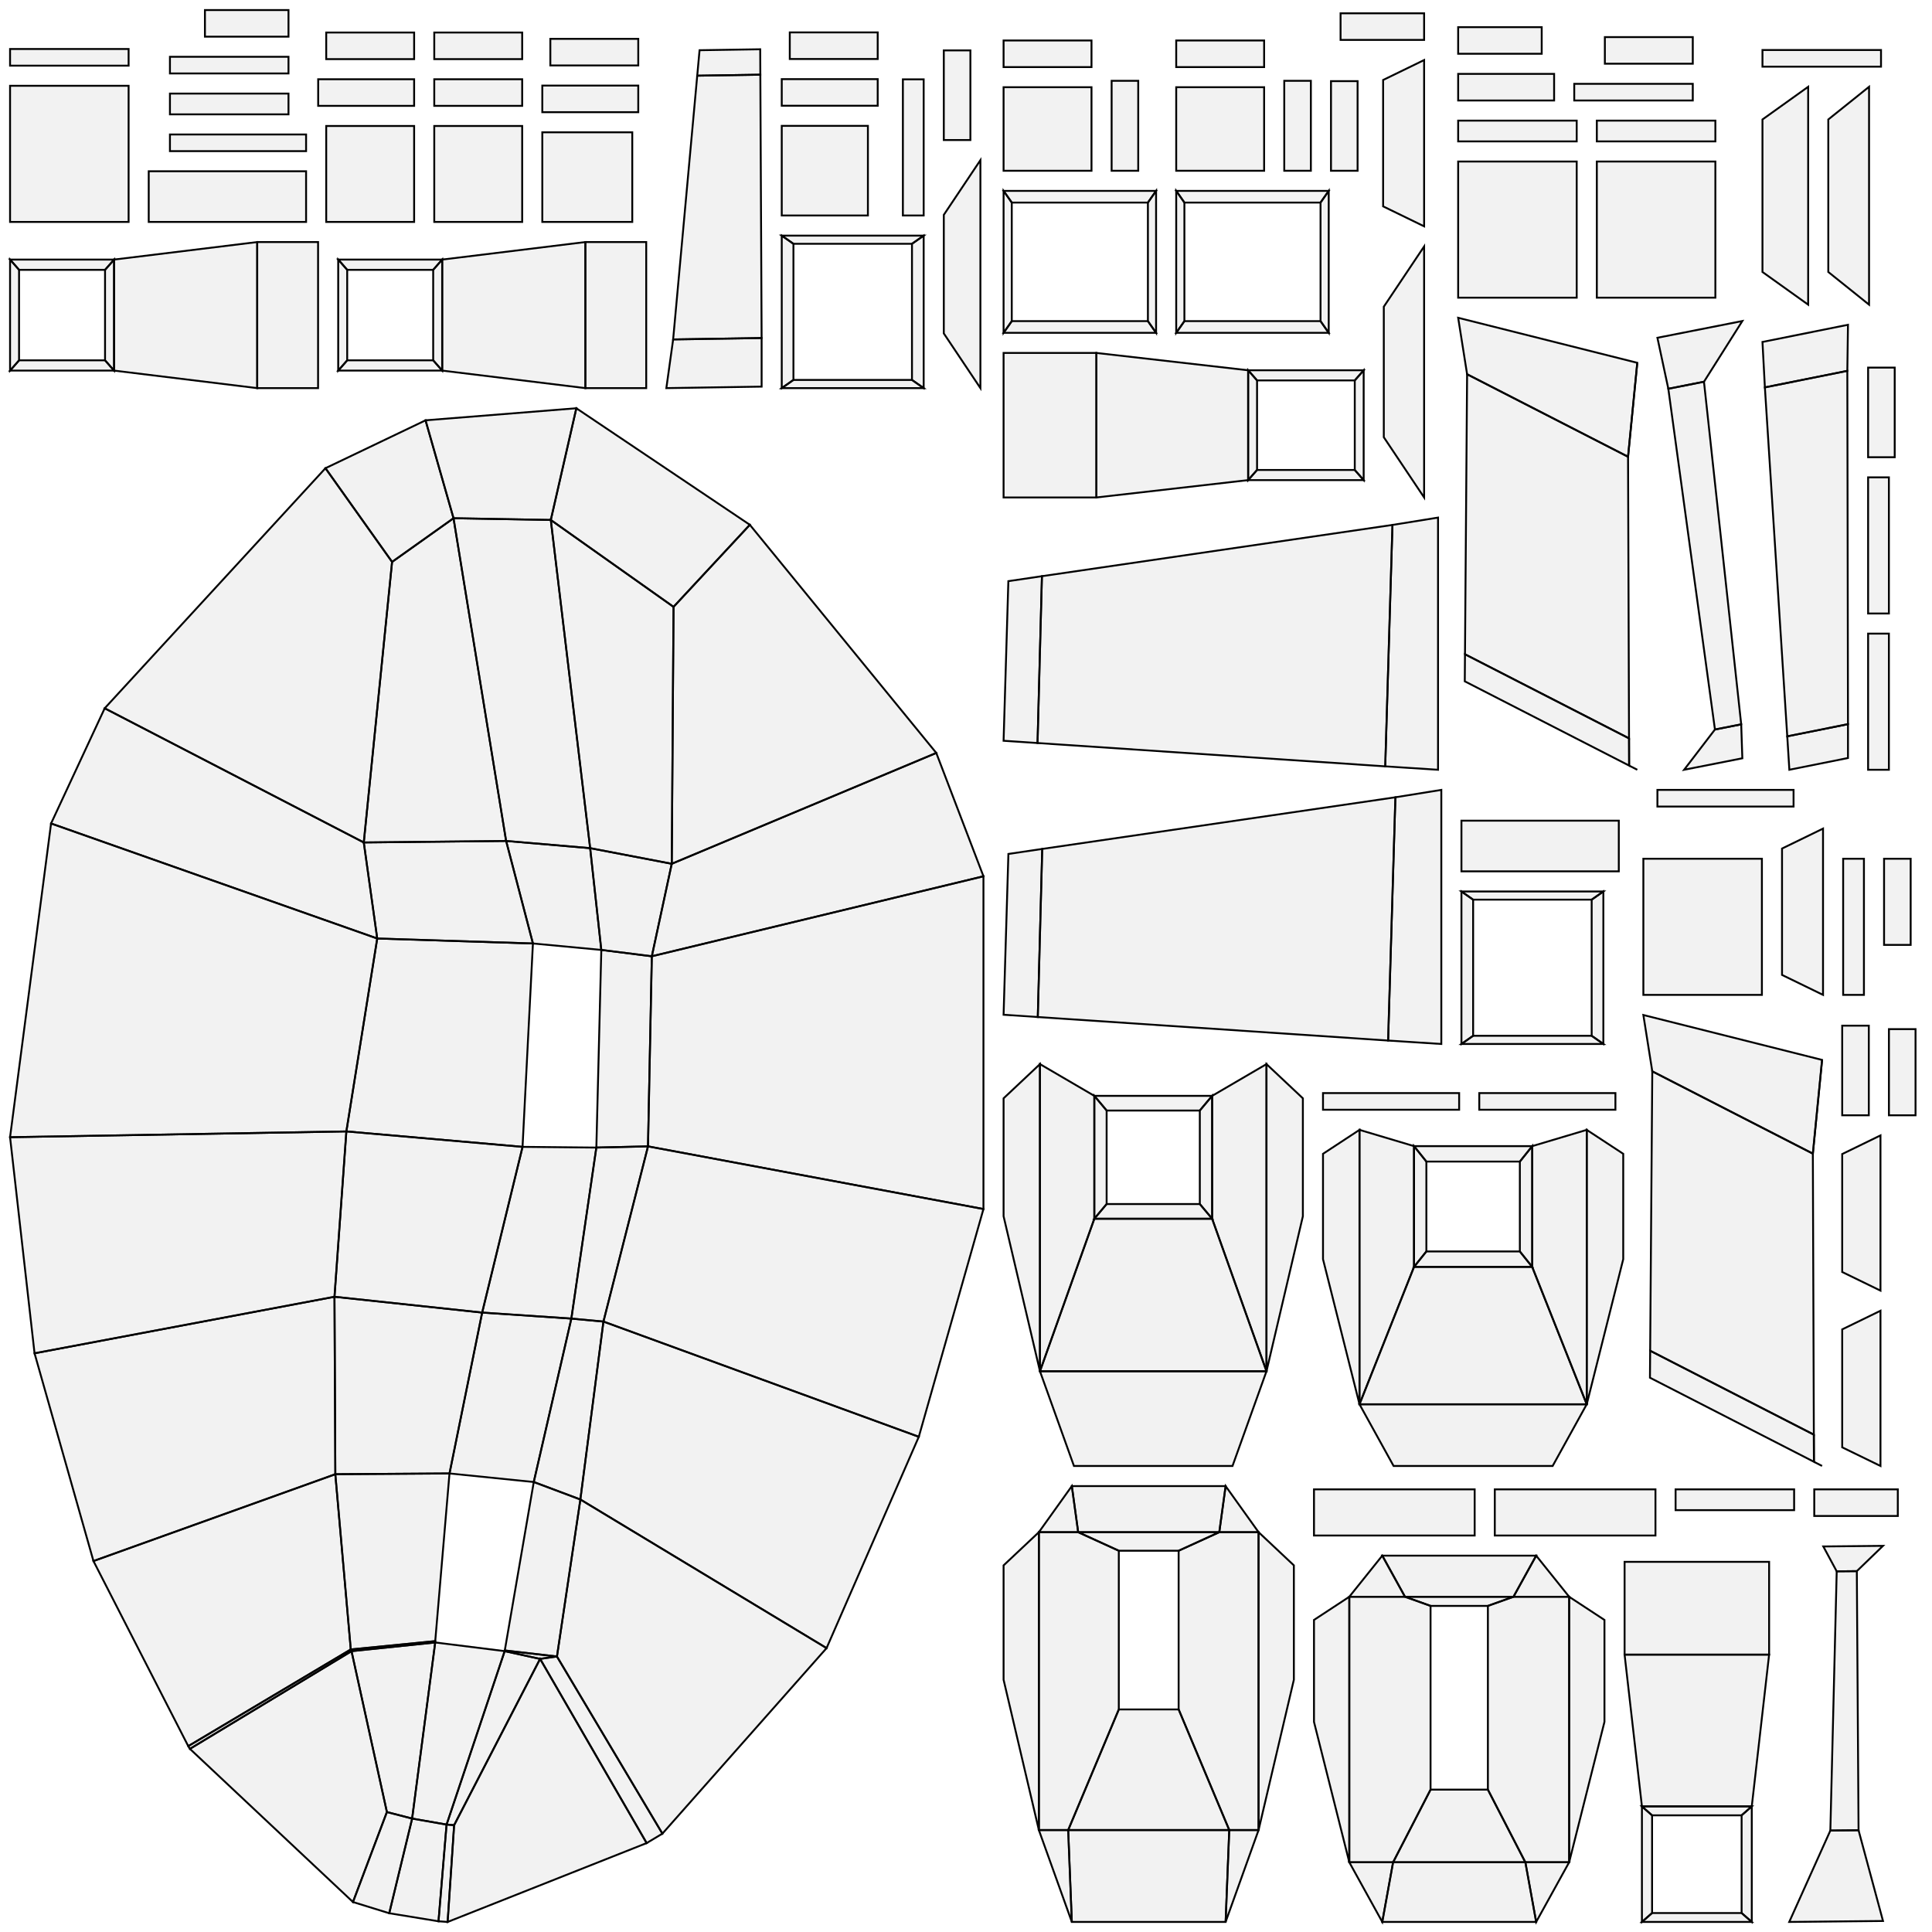 <?xml version="1.0" standalone="no"?>
<!DOCTYPE svg PUBLIC "-//W3C//DTD SVG 1.1//EN" 
  "http://www.w3.org/Graphics/SVG/1.1/DTD/svg11.dtd">
<svg width="1024" height="1024" viewBox="0 0 1024 1024"
     xmlns="http://www.w3.org/2000/svg" version="1.1">
<desc>SpaceshipFrog.blend, (Blender 2.83.5)</desc>
<polygon stroke="black" stroke-width="1" fill="rgb(204, 204, 204)" fill-opacity="0.25" points="316.077,608.236 343.459,607.604 345.487,506.846 318.705,503.478 " />
<polygon stroke="black" stroke-width="1" fill="rgb(204, 204, 204)" fill-opacity="0.25" points="230.684,869.829 185.925,874.235 186.305,875.157 230.673,870.540 " />
<polygon stroke="black" stroke-width="1" fill="rgb(204, 204, 204)" fill-opacity="0.25" points="230.673,870.540 186.305,875.157 205.062,960.425 218.442,963.882 " />
<polygon stroke="black" stroke-width="1" fill="rgb(204, 204, 204)" fill-opacity="0.25" points="286.264,879.245 267.485,875.133 236.694,967.068 240.703,967.377 " />
<polygon stroke="black" stroke-width="1" fill="rgb(204, 204, 204)" fill-opacity="0.25" points="267.485,875.133 230.673,870.540 218.442,963.882 236.694,967.068 " />
<polygon stroke="black" stroke-width="1" fill="rgb(204, 204, 204)" fill-opacity="0.25" points="295.195,877.972 267.546,874.773 267.485,875.133 286.264,879.245 " />
<polygon stroke="black" stroke-width="1" fill="rgb(204, 204, 204)" fill-opacity="0.25" points="863.419,391.357 863.469,405.775 863.469,405.775 " />
<polygon stroke="black" stroke-width="1" fill="rgb(204, 204, 204)" fill-opacity="0.25" points="183.574,599.675 276.958,607.859 282.460,500.061 199.934,497.424 " />
<polygon stroke="black" stroke-width="1" fill="rgb(204, 204, 204)" fill-opacity="0.25" points="979.469,383.810 947.282,390.269 948.395,407.993 979.469,401.758 " />
<polygon stroke="black" stroke-width="1" fill="rgb(204, 204, 204)" fill-opacity="0.25" points="282.460,500.061 318.705,503.478 312.798,449.541 268.256,445.719 " />
<polygon stroke="black" stroke-width="1" fill="rgb(204, 204, 204)" fill-opacity="0.25" points="318.705,503.478 345.487,506.846 356.043,457.817 312.798,449.541 " />
<polygon stroke="black" stroke-width="1" fill="rgb(204, 204, 204)" fill-opacity="0.25" points="199.934,497.424 282.460,500.061 268.256,445.719 192.807,446.517 " />
<polygon stroke="black" stroke-width="1" fill="rgb(204, 204, 204)" fill-opacity="0.25" points="302.836,698.879 255.556,695.684 238.243,780.963 282.906,785.499 " />
<polygon stroke="black" stroke-width="1" fill="rgb(204, 204, 204)" fill-opacity="0.25" points="319.844,700.453 302.836,698.879 282.906,785.499 307.608,794.763 " />
<polygon stroke="black" stroke-width="1" fill="rgb(204, 204, 204)" fill-opacity="0.25" points="255.556,695.684 177.281,687.312 177.729,781.370 238.243,780.963 " />
<polygon stroke="black" stroke-width="1" fill="rgb(204, 204, 204)" fill-opacity="0.25" points="255.556,695.684 302.836,698.879 316.077,608.236 276.958,607.859 " />
<polygon stroke="black" stroke-width="1" fill="rgb(204, 204, 204)" fill-opacity="0.25" points="177.281,687.312 255.556,695.684 276.958,607.859 183.574,599.675 " />
<polygon stroke="black" stroke-width="1" fill="rgb(204, 204, 204)" fill-opacity="0.25" points="302.836,698.879 319.844,700.453 343.459,607.604 316.077,608.236 " />
<polygon stroke="black" stroke-width="1" fill="rgb(204, 204, 204)" fill-opacity="0.25" points="624.700,906.030 624.700,821.918 646.242,812.085 667.070,812.085 667.070,969.971 651.535,969.971 " />
<polygon stroke="black" stroke-width="1" fill="rgb(204, 204, 204)" fill-opacity="0.25" points="984.156,832.739 973.492,832.847 966.390,819.653 998.030,819.330 " />
<polygon stroke="black" stroke-width="1" fill="rgb(204, 204, 204)" fill-opacity="0.25" points="369.544,40.121 402.994,39.596 402.929,26.115 370.777,26.619 " />
<polygon stroke="black" stroke-width="1" fill="rgb(204, 204, 204)" fill-opacity="0.25" points="961.372,760.392 874.621,715.914 874.513,730.218 961.423,774.778 " />
<polygon stroke="black" stroke-width="1" fill="rgb(204, 204, 204)" fill-opacity="0.25" points="581.095,187.062 661.549,196.255 661.549,254.474 581.095,263.667 " />
<polygon stroke="black" stroke-width="1" fill="rgb(204, 204, 204)" fill-opacity="0.25" points="552.252,305.392 549.917,393.819 531.918,392.617 534.451,308.026 " />
<polygon stroke="black" stroke-width="1" fill="rgb(204, 204, 204)" fill-opacity="0.25" points="908.955,386.656 922.872,383.912 923.477,401.908 892.616,407.993 " />
<polygon stroke="black" stroke-width="1" fill="rgb(204, 204, 204)" fill-opacity="0.25" points="550.053,539.047 552.406,449.953 534.470,452.607 531.918,537.836 " />
<polygon stroke="black" stroke-width="1" fill="rgb(204, 204, 204)" fill-opacity="0.25" points="966.242,527.308 944.511,516.732 944.511,449.751 966.242,439.175 " />
<polygon stroke="black" stroke-width="1" fill="rgb(204, 204, 204)" fill-opacity="0.25" points="551.202,563.996 531.918,582.133 531.918,644.643 551.202,726.783 " />
<polygon stroke="black" stroke-width="1" fill="rgb(204, 204, 204)" fill-opacity="0.25" points="671.266,563.996 642.451,580.831 642.451,645.945 671.266,726.783 " />
<polygon stroke="black" stroke-width="1" fill="rgb(204, 204, 204)" fill-opacity="0.25" points="592.991,906.030 624.700,906.030 651.535,969.971 566.156,969.971 " />
<polygon stroke="black" stroke-width="1" fill="rgb(204, 204, 204)" fill-opacity="0.25" points="788.615,851.157 758.223,851.157 744.672,846.320 802.166,846.320 " />
<polygon stroke="black" stroke-width="1" fill="rgb(204, 204, 204)" fill-opacity="0.25" points="784.044,588.186 856.204,588.186 856.204,579.359 784.044,579.359 " />
<polygon stroke="black" stroke-width="1" fill="rgb(204, 204, 204)" fill-opacity="0.25" points="531.918,187.062 581.095,187.062 581.095,263.667 531.918,263.667 " />
<polygon stroke="black" stroke-width="1" fill="rgb(204, 204, 204)" fill-opacity="0.25" points="814.203,824.521 831.681,846.320 802.166,846.320 " />
<polygon stroke="black" stroke-width="1" fill="rgb(204, 204, 204)" fill-opacity="0.25" points="774.595,434.972 774.595,461.829 857.997,461.829 857.997,434.972 " />
<polygon stroke="black" stroke-width="1" fill="rgb(204, 204, 204)" fill-opacity="0.25" points="773.377,588.186 701.217,588.186 701.217,579.359 773.377,579.359 " />
<polygon stroke="black" stroke-width="1" fill="rgb(204, 204, 204)" fill-opacity="0.25" points="834.381,44.434 897.211,44.434 897.211,53.262 834.381,53.262 " />
<polygon stroke="black" stroke-width="1" fill="rgb(204, 204, 204)" fill-opacity="0.25" points="976.909,527.308 976.909,455.148 987.924,455.148 987.924,527.308 " />
<polygon stroke="black" stroke-width="1" fill="rgb(204, 204, 204)" fill-opacity="0.25" points="671.266,726.783 690.550,644.643 690.550,582.133 671.266,563.996 " />
<polygon stroke="black" stroke-width="1" fill="rgb(204, 204, 204)" fill-opacity="0.25" points="592.991,821.918 592.991,906.030 566.156,969.971 550.621,969.971 550.621,812.085 571.449,812.085 " />
<polygon stroke="black" stroke-width="1" fill="rgb(204, 204, 204)" fill-opacity="0.25" points="792.268,789.396 792.268,813.854 877.429,813.854 877.429,789.396 " />
<polygon stroke="black" stroke-width="1" fill="rgb(204, 204, 204)" fill-opacity="0.25" points="624.700,821.918 592.991,821.918 571.449,812.085 646.242,812.085 " />
<polygon stroke="black" stroke-width="1" fill="rgb(204, 204, 204)" fill-opacity="0.25" points="788.615,948.545 808.469,987.033 738.369,987.033 758.223,948.545 " />
<polygon stroke="black" stroke-width="1" fill="rgb(204, 204, 204)" fill-opacity="0.25" points="861.064,876.985 870.256,957.439 928.476,957.439 937.668,876.985 " />
<polygon stroke="black" stroke-width="1" fill="rgb(204, 204, 204)" fill-opacity="0.25" points="100.657,926.926 187.086,1008.117 205.062,960.425 186.305,875.157 " />
<polygon stroke="black" stroke-width="1" fill="rgb(204, 204, 204)" fill-opacity="0.25" points="295.195,877.972 286.264,879.245 342.733,976.872 351.089,971.860 " />
<polygon stroke="black" stroke-width="1" fill="rgb(204, 204, 204)" fill-opacity="0.25" points="356.043,457.817 345.487,506.846 521.251,464.455 496.243,399.074 " />
<polygon stroke="black" stroke-width="1" fill="rgb(204, 204, 204)" fill-opacity="0.25" points="345.487,506.846 343.459,607.604 521.251,640.812 521.251,464.455 " />
<polygon stroke="black" stroke-width="1" fill="rgb(204, 204, 204)" fill-opacity="0.25" points="319.844,700.453 307.608,794.763 438.096,873.537 486.989,761.522 " />
<polygon stroke="black" stroke-width="1" fill="rgb(204, 204, 204)" fill-opacity="0.25" points="343.459,607.604 319.844,700.453 486.989,761.522 521.251,640.812 " />
<polygon stroke="black" stroke-width="1" fill="rgb(204, 204, 204)" fill-opacity="0.25" points="177.729,781.370 177.281,687.312 18.309,717.273 49.536,827.394 " />
<polygon stroke="black" stroke-width="1" fill="rgb(204, 204, 204)" fill-opacity="0.25" points="199.934,497.424 192.807,446.517 55.491,375.402 27.064,436.465 " />
<polygon stroke="black" stroke-width="1" fill="rgb(204, 204, 204)" fill-opacity="0.25" points="177.281,687.312 183.574,599.675 5.334,602.735 18.309,717.273 " />
<polygon stroke="black" stroke-width="1" fill="rgb(204, 204, 204)" fill-opacity="0.25" points="185.925,874.235 177.729,781.370 49.536,827.394 99.783,925.491 " />
<polygon stroke="black" stroke-width="1" fill="rgb(204, 204, 204)" fill-opacity="0.25" points="183.574,599.675 199.934,497.424 27.064,436.465 5.334,602.735 " />
<polygon stroke="black" stroke-width="1" fill="rgb(204, 204, 204)" fill-opacity="0.25" points="236.694,967.068 218.442,963.882 206.298,1014.051 232.417,1018.318 " />
<polygon stroke="black" stroke-width="1" fill="rgb(204, 204, 204)" fill-opacity="0.25" points="218.442,963.882 205.062,960.425 187.086,1008.117 206.298,1014.051 " />
<polygon stroke="black" stroke-width="1" fill="rgb(204, 204, 204)" fill-opacity="0.25" points="240.703,967.377 236.694,967.068 232.417,1018.318 237.262,1018.666 " />
<polygon stroke="black" stroke-width="1" fill="rgb(204, 204, 204)" fill-opacity="0.25" points="240.703,967.377 237.262,1018.666 342.733,976.872 286.264,879.245 " />
<polygon stroke="black" stroke-width="1" fill="rgb(204, 204, 204)" fill-opacity="0.25" points="192.807,446.517 268.256,445.719 240.380,274.665 207.804,297.824 " />
<polygon stroke="black" stroke-width="1" fill="rgb(204, 204, 204)" fill-opacity="0.25" points="356.988,321.647 356.043,457.817 496.243,399.074 397.425,278.150 " />
<polygon stroke="black" stroke-width="1" fill="rgb(204, 204, 204)" fill-opacity="0.25" points="312.798,449.541 291.938,275.584 240.380,274.665 268.256,445.719 " />
<polygon stroke="black" stroke-width="1" fill="rgb(204, 204, 204)" fill-opacity="0.25" points="356.043,457.817 356.988,321.647 291.938,275.584 312.798,449.541 " />
<polygon stroke="black" stroke-width="1" fill="rgb(204, 204, 204)" fill-opacity="0.25" points="291.938,275.584 356.988,321.647 397.425,278.150 305.470,216.379 " />
<polygon stroke="black" stroke-width="1" fill="rgb(204, 204, 204)" fill-opacity="0.25" points="207.804,297.824 240.380,274.665 225.547,222.779 172.495,248.160 " />
<polygon stroke="black" stroke-width="1" fill="rgb(204, 204, 204)" fill-opacity="0.25" points="55.491,375.402 192.807,446.517 207.804,297.824 172.495,248.160 " />
<polygon stroke="black" stroke-width="1" fill="rgb(204, 204, 204)" fill-opacity="0.25" points="305.470,216.379 225.547,222.779 240.380,274.665 291.938,275.584 " />
<polygon stroke="black" stroke-width="1" fill="rgb(204, 204, 204)" fill-opacity="0.25" points="763.928,553.329 763.928,418.660 739.585,422.579 735.724,551.511 " />
<polygon stroke="black" stroke-width="1" fill="rgb(204, 204, 204)" fill-opacity="0.25" points="878.462,179.028 923.477,170.152 903.141,202.333 884.246,206.059 " />
<polygon stroke="black" stroke-width="1" fill="rgb(204, 204, 204)" fill-opacity="0.25" points="762.189,274.334 762.189,407.993 734.196,406.189 738.029,278.224 " />
<polygon stroke="black" stroke-width="1" fill="rgb(204, 204, 204)" fill-opacity="0.25" points="979.469,172.143 934.144,181.239 935.420,205.333 979.123,196.563 " />
<polygon stroke="black" stroke-width="1" fill="rgb(204, 204, 204)" fill-opacity="0.25" points="735.724,551.511 739.585,422.579 552.406,449.953 550.053,539.047 " />
<polygon stroke="black" stroke-width="1" fill="rgb(204, 204, 204)" fill-opacity="0.25" points="884.246,206.059 903.141,202.333 922.872,383.912 908.955,386.656 " />
<polygon stroke="black" stroke-width="1" fill="rgb(204, 204, 204)" fill-opacity="0.25" points="738.029,278.224 734.196,406.189 549.917,393.819 552.252,305.392 " />
<polygon stroke="black" stroke-width="1" fill="rgb(204, 204, 204)" fill-opacity="0.25" points="979.123,196.563 935.420,205.333 947.282,390.269 979.469,383.810 " />
<polygon stroke="black" stroke-width="1" fill="rgb(204, 204, 204)" fill-opacity="0.25" points="403.676,179.174 402.994,39.596 369.544,40.121 356.778,179.910 " />
<polygon stroke="black" stroke-width="1" fill="rgb(204, 204, 204)" fill-opacity="0.25" points="970.124,970.233 973.492,832.847 984.156,832.739 985.074,970.081 " />
<polygon stroke="black" stroke-width="1" fill="rgb(204, 204, 204)" fill-opacity="0.25" points="862.897,242.085 863.419,391.357 776.472,346.778 777.594,198.349 " />
<polygon stroke="black" stroke-width="1" fill="rgb(204, 204, 204)" fill-opacity="0.25" points="965.739,561.778 960.852,611.456 965.739,561.778 " />
<polygon stroke="black" stroke-width="1" fill="rgb(204, 204, 204)" fill-opacity="0.25" points="403.676,204.920 403.676,179.174 356.778,179.910 353.178,205.712 " />
<polygon stroke="black" stroke-width="1" fill="rgb(204, 204, 204)" fill-opacity="0.25" points="948.335,1018.666 970.124,970.233 985.074,970.081 998.030,1018.160 " />
<polygon stroke="black" stroke-width="1" fill="rgb(204, 204, 204)" fill-opacity="0.25" points="867.795,192.295 862.897,242.085 777.594,198.349 772.856,168.437 " />
<polygon stroke="black" stroke-width="1" fill="rgb(204, 204, 204)" fill-opacity="0.25" points="420.537,129.216 420.537,201.376 414.343,205.712 414.343,124.880 " />
<polygon stroke="black" stroke-width="1" fill="rgb(204, 204, 204)" fill-opacity="0.25" points="780.790,548.993 780.790,476.833 774.595,472.496 774.595,553.329 " />
<polygon stroke="black" stroke-width="1" fill="rgb(204, 204, 204)" fill-opacity="0.25" points="627.753,107.370 699.913,107.370 704.249,101.175 623.417,101.175 " />
<polygon stroke="black" stroke-width="1" fill="rgb(204, 204, 204)" fill-opacity="0.25" points="608.414,107.370 536.254,107.370 531.918,101.175 612.750,101.175 " />
<polygon stroke="black" stroke-width="1" fill="rgb(204, 204, 204)" fill-opacity="0.25" points="483.368,201.376 483.368,129.216 489.563,124.880 489.563,205.712 " />
<polygon stroke="black" stroke-width="1" fill="rgb(204, 204, 204)" fill-opacity="0.25" points="843.620,476.833 843.620,548.993 849.815,553.329 849.815,472.496 " />
<polygon stroke="black" stroke-width="1" fill="rgb(204, 204, 204)" fill-opacity="0.25" points="699.913,170.201 627.753,170.201 623.417,176.395 704.249,176.395 " />
<polygon stroke="black" stroke-width="1" fill="rgb(204, 204, 204)" fill-opacity="0.25" points="536.254,170.201 608.414,170.201 612.750,176.395 531.918,176.395 " />
<polygon stroke="black" stroke-width="1" fill="rgb(204, 204, 204)" fill-opacity="0.25" points="536.254,107.370 536.254,170.201 531.918,176.395 531.918,101.175 " />
<polygon stroke="black" stroke-width="1" fill="rgb(204, 204, 204)" fill-opacity="0.25" points="627.753,170.201 627.753,107.370 623.417,101.175 623.417,176.395 " />
<polygon stroke="black" stroke-width="1" fill="rgb(204, 204, 204)" fill-opacity="0.25" points="843.620,548.993 780.790,548.993 774.595,553.329 849.815,553.329 " />
<polygon stroke="black" stroke-width="1" fill="rgb(204, 204, 204)" fill-opacity="0.25" points="780.790,476.833 843.620,476.833 849.815,472.496 774.595,472.496 " />
<polygon stroke="black" stroke-width="1" fill="rgb(204, 204, 204)" fill-opacity="0.25" points="483.368,129.216 420.537,129.216 414.343,124.880 489.563,124.880 " />
<polygon stroke="black" stroke-width="1" fill="rgb(204, 204, 204)" fill-opacity="0.25" points="699.913,107.370 699.913,170.201 704.249,176.395 704.249,101.175 " />
<polygon stroke="black" stroke-width="1" fill="rgb(204, 204, 204)" fill-opacity="0.25" points="608.414,170.201 608.414,107.370 612.750,101.175 612.750,176.395 " />
<polygon stroke="black" stroke-width="1" fill="rgb(204, 204, 204)" fill-opacity="0.25" points="420.537,201.376 483.368,201.376 489.563,205.712 414.343,205.712 " />
<polygon stroke="black" stroke-width="1" fill="rgb(204, 204, 204)" fill-opacity="0.25" points="772.856,85.611 772.856,157.770 835.687,157.770 835.687,85.611 " />
<polygon stroke="black" stroke-width="1" fill="rgb(204, 204, 204)" fill-opacity="0.25" points="5.334,45.469 5.334,117.628 68.164,117.628 68.164,45.469 " />
<polygon stroke="black" stroke-width="1" fill="rgb(204, 204, 204)" fill-opacity="0.25" points="846.354,157.770 846.354,85.611 909.184,85.611 909.184,157.770 " />
<polygon stroke="black" stroke-width="1" fill="rgb(204, 204, 204)" fill-opacity="0.25" points="871.014,527.308 871.014,455.148 933.844,455.148 933.844,527.308 " />
<polygon stroke="black" stroke-width="1" fill="rgb(204, 204, 204)" fill-opacity="0.25" points="996.974,26.507 934.144,26.507 934.144,35.334 996.974,35.334 " />
<polygon stroke="black" stroke-width="1" fill="rgb(204, 204, 204)" fill-opacity="0.25" points="68.164,25.975 5.334,25.975 5.334,34.802 68.164,34.802 " />
<polygon stroke="black" stroke-width="1" fill="rgb(204, 204, 204)" fill-opacity="0.25" points="990.136,335.834 990.136,407.993 1001.151,407.993 1001.151,335.834 " />
<polygon stroke="black" stroke-width="1" fill="rgb(204, 204, 204)" fill-opacity="0.25" points="888.096,800.412 950.926,800.412 950.926,789.396 888.096,789.396 " />
<polygon stroke="black" stroke-width="1" fill="rgb(204, 204, 204)" fill-opacity="0.25" points="478.548,42.053 478.548,114.213 489.563,114.213 489.563,42.053 " />
<polygon stroke="black" stroke-width="1" fill="rgb(204, 204, 204)" fill-opacity="0.25" points="90.073,60.610 152.904,60.610 152.904,49.595 90.073,49.595 " />
<polygon stroke="black" stroke-width="1" fill="rgb(204, 204, 204)" fill-opacity="0.25" points="878.462,427.488 950.622,427.488 950.622,418.660 878.462,418.660 " />
<polygon stroke="black" stroke-width="1" fill="rgb(204, 204, 204)" fill-opacity="0.25" points="909.184,74.944 846.354,74.944 846.354,63.929 909.184,63.929 " />
<polygon stroke="black" stroke-width="1" fill="rgb(204, 204, 204)" fill-opacity="0.25" points="162.233,80.104 90.073,80.104 90.073,71.277 162.233,71.277 " />
<polygon stroke="black" stroke-width="1" fill="rgb(204, 204, 204)" fill-opacity="0.25" points="90.073,30.100 152.904,30.100 152.904,38.928 90.073,38.928 " />
<polygon stroke="black" stroke-width="1" fill="rgb(204, 204, 204)" fill-opacity="0.25" points="990.136,325.167 990.136,253.007 1001.151,253.007 1001.151,325.167 " />
<polygon stroke="black" stroke-width="1" fill="rgb(204, 204, 204)" fill-opacity="0.25" points="835.687,74.944 772.856,74.944 772.856,63.929 835.687,63.929 " />
<polygon stroke="black" stroke-width="1" fill="rgb(204, 204, 204)" fill-opacity="0.25" points="875.741,567.819 874.621,715.914 961.372,760.392 960.852,611.456 " />
<polygon stroke="black" stroke-width="1" fill="rgb(204, 204, 204)" fill-opacity="0.25" points="867.795,192.295 862.897,242.085 867.795,192.295 " />
<polygon stroke="black" stroke-width="1" fill="rgb(204, 204, 204)" fill-opacity="0.25" points="871.014,537.975 875.741,567.819 960.852,611.456 965.739,561.778 " />
<polygon stroke="black" stroke-width="1" fill="rgb(204, 204, 204)" fill-opacity="0.25" points="186.305,875.157 185.925,874.235 99.783,925.491 100.657,926.926 " />
<polygon stroke="black" stroke-width="1" fill="rgb(204, 204, 204)" fill-opacity="0.25" points="307.608,794.763 295.195,877.972 351.089,971.860 438.096,873.537 " />
<polygon stroke="black" stroke-width="1" fill="rgb(204, 204, 204)" fill-opacity="0.25" points="841.002,744.295 720.562,744.295 738.628,776.991 822.936,776.991 " />
<polygon stroke="black" stroke-width="1" fill="rgb(204, 204, 204)" fill-opacity="0.25" points="696.441,789.396 781.601,789.396 781.601,813.854 696.441,813.854 " />
<polygon stroke="black" stroke-width="1" fill="rgb(204, 204, 204)" fill-opacity="0.25" points="841.002,744.295 860.347,667.397 860.347,611.547 841.002,598.853 " />
<polygon stroke="black" stroke-width="1" fill="rgb(204, 204, 204)" fill-opacity="0.25" points="831.681,846.320 850.397,858.601 850.397,912.635 831.681,987.033 " />
<polygon stroke="black" stroke-width="1" fill="rgb(204, 204, 204)" fill-opacity="0.25" points="961.372,760.392 961.423,774.778 961.423,774.778 " />
<polygon stroke="black" stroke-width="1" fill="rgb(204, 204, 204)" fill-opacity="0.25" points="776.472,346.778 863.419,391.357 863.469,405.775 776.363,361.115 " />
<polygon stroke="black" stroke-width="1" fill="rgb(204, 204, 204)" fill-opacity="0.25" points="307.608,794.763 282.906,785.499 267.546,874.773 295.195,877.972 " />
<polygon stroke="black" stroke-width="1" fill="rgb(204, 204, 204)" fill-opacity="0.25" points="238.243,780.963 177.729,781.370 185.925,874.235 230.684,869.829 " />
<polygon stroke="black" stroke-width="1" fill="rgb(204, 204, 204)" fill-opacity="0.25" points="732.635,1018.666 715.156,987.033 738.369,987.033 " />
<polygon stroke="black" stroke-width="1" fill="rgb(204, 204, 204)" fill-opacity="0.25" points="671.266,726.783 551.202,726.783 569.211,776.991 653.257,776.991 " />
<polygon stroke="black" stroke-width="1" fill="rgb(204, 204, 204)" fill-opacity="0.25" points="667.070,812.085 646.242,812.085 649.603,787.658 " />
<polygon stroke="black" stroke-width="1" fill="rgb(204, 204, 204)" fill-opacity="0.25" points="671.266,726.783 642.451,645.945 580.017,645.945 551.202,726.783 " />
<polygon stroke="black" stroke-width="1" fill="rgb(204, 204, 204)" fill-opacity="0.25" points="162.233,117.628 78.831,117.628 78.831,90.771 162.233,90.771 " />
<polygon stroke="black" stroke-width="1" fill="rgb(204, 204, 204)" fill-opacity="0.25" points="646.242,812.085 571.449,812.085 568.089,787.658 649.603,787.658 " />
<polygon stroke="black" stroke-width="1" fill="rgb(204, 204, 204)" fill-opacity="0.25" points="551.202,726.783 580.017,645.945 580.017,580.831 551.202,563.996 " />
<polygon stroke="black" stroke-width="1" fill="rgb(204, 204, 204)" fill-opacity="0.25" points="571.449,812.085 550.621,812.085 568.089,787.658 " />
<polygon stroke="black" stroke-width="1" fill="rgb(204, 204, 204)" fill-opacity="0.25" points="861.064,876.985 937.668,876.985 937.668,827.808 861.064,827.808 " />
<polygon stroke="black" stroke-width="1" fill="rgb(204, 204, 204)" fill-opacity="0.25" points="958.366,161.476 958.366,46.001 934.144,63.322 934.144,144.155 " />
<polygon stroke="black" stroke-width="1" fill="rgb(204, 204, 204)" fill-opacity="0.25" points="566.156,969.971 651.535,969.971 649.603,1018.666 568.089,1018.666 " />
<polygon stroke="black" stroke-width="1" fill="rgb(204, 204, 204)" fill-opacity="0.25" points="550.621,969.971 566.156,969.971 568.089,1018.666 " />
<polygon stroke="black" stroke-width="1" fill="rgb(204, 204, 204)" fill-opacity="0.25" points="754.812,263.667 733.443,231.737 733.443,162.554 754.812,130.623 " />
<polygon stroke="black" stroke-width="1" fill="rgb(204, 204, 204)" fill-opacity="0.25" points="651.535,969.971 667.070,969.971 649.603,1018.666 " />
<polygon stroke="black" stroke-width="1" fill="rgb(204, 204, 204)" fill-opacity="0.25" points="990.636,161.476 990.636,46.001 969.033,63.322 969.033,144.155 " />
<polygon stroke="black" stroke-width="1" fill="rgb(204, 204, 204)" fill-opacity="0.25" points="996.690,776.991 976.406,767.119 976.406,704.598 996.690,694.726 " />
<polygon stroke="black" stroke-width="1" fill="rgb(204, 204, 204)" fill-opacity="0.25" points="802.166,846.320 831.681,846.320 831.681,987.033 808.469,987.033 788.615,948.545 788.615,851.157 " />
<polygon stroke="black" stroke-width="1" fill="rgb(204, 204, 204)" fill-opacity="0.25" points="667.070,812.085 685.774,829.676 685.774,890.304 667.070,969.971 " />
<polygon stroke="black" stroke-width="1" fill="rgb(204, 204, 204)" fill-opacity="0.25" points="802.166,846.320 744.672,846.320 732.635,824.521 814.203,824.521 " />
<polygon stroke="black" stroke-width="1" fill="rgb(204, 204, 204)" fill-opacity="0.25" points="744.672,846.320 715.156,846.320 732.635,824.521 " />
<polygon stroke="black" stroke-width="1" fill="rgb(204, 204, 204)" fill-opacity="0.25" points="863.469,405.775 863.469,405.775 867.795,407.993 " />
<polygon stroke="black" stroke-width="1" fill="rgb(204, 204, 204)" fill-opacity="0.25" points="961.423,774.778 961.423,774.778 965.739,776.991 " />
<polygon stroke="black" stroke-width="1" fill="rgb(204, 204, 204)" fill-opacity="0.25" points="136.325,205.712 136.325,128.295 168.589,128.295 168.589,205.712 " />
<polygon stroke="black" stroke-width="1" fill="rgb(204, 204, 204)" fill-opacity="0.25" points="808.469,987.033 831.681,987.033 814.203,1018.666 " />
<polygon stroke="black" stroke-width="1" fill="rgb(204, 204, 204)" fill-opacity="0.25" points="738.369,987.033 715.156,987.033 715.156,846.320 744.672,846.320 758.223,851.157 758.223,948.545 " />
<polygon stroke="black" stroke-width="1" fill="rgb(204, 204, 204)" fill-opacity="0.25" points="310.247,128.295 310.247,205.712 342.511,205.712 342.511,128.295 " />
<polygon stroke="black" stroke-width="1" fill="rgb(204, 204, 204)" fill-opacity="0.25" points="754.812,119.956 733.081,109.380 733.081,42.399 754.812,31.824 " />
<polygon stroke="black" stroke-width="1" fill="rgb(204, 204, 204)" fill-opacity="0.25" points="550.621,969.971 531.918,890.304 531.918,829.676 550.621,812.085 " />
<polygon stroke="black" stroke-width="1" fill="rgb(204, 204, 204)" fill-opacity="0.25" points="738.369,987.033 808.469,987.033 814.203,1018.666 732.635,1018.666 " />
<polygon stroke="black" stroke-width="1" fill="rgb(204, 204, 204)" fill-opacity="0.25" points="136.325,205.712 60.444,196.422 60.444,137.586 136.325,128.295 " />
<polygon stroke="black" stroke-width="1" fill="rgb(204, 204, 204)" fill-opacity="0.25" points="996.690,684.059 976.406,674.187 976.406,611.665 996.690,601.794 " />
<polygon stroke="black" stroke-width="1" fill="rgb(204, 204, 204)" fill-opacity="0.25" points="715.156,987.033 696.441,912.635 696.441,858.601 715.156,846.320 " />
<polygon stroke="black" stroke-width="1" fill="rgb(204, 204, 204)" fill-opacity="0.25" points="310.247,128.295 234.367,137.586 234.367,196.422 310.247,205.712 " />
<polygon stroke="black" stroke-width="1" fill="rgb(204, 204, 204)" fill-opacity="0.25" points="720.562,598.853 701.217,611.547 701.217,667.397 720.562,744.295 " />
<polygon stroke="black" stroke-width="1" fill="rgb(204, 204, 204)" fill-opacity="0.25" points="720.562,744.295 749.468,671.469 749.468,607.475 720.562,598.853 " />
<polygon stroke="black" stroke-width="1" fill="rgb(204, 204, 204)" fill-opacity="0.25" points="841.002,744.295 812.097,671.469 749.468,671.469 720.562,744.295 " />
<polygon stroke="black" stroke-width="1" fill="rgb(204, 204, 204)" fill-opacity="0.25" points="841.002,598.853 812.097,607.475 812.097,671.469 841.002,744.295 " />
<polygon stroke="black" stroke-width="1" fill="rgb(204, 204, 204)" fill-opacity="0.25" points="519.636,205.712 500.230,176.714 500.230,113.885 519.636,84.886 " />
<polygon stroke="black" stroke-width="1" fill="rgb(204, 204, 204)" fill-opacity="0.25" points="55.677,190.985 55.677,143.023 60.444,137.586 60.444,196.422 " />
<polygon stroke="black" stroke-width="1" fill="rgb(204, 204, 204)" fill-opacity="0.25" points="875.637,1013.950 875.637,962.156 870.256,957.439 870.256,1018.666 " />
<polygon stroke="black" stroke-width="1" fill="rgb(204, 204, 204)" fill-opacity="0.25" points="875.637,962.156 923.095,962.156 928.476,957.439 870.256,957.439 " />
<polygon stroke="black" stroke-width="1" fill="rgb(204, 204, 204)" fill-opacity="0.25" points="55.677,143.023 10.100,143.023 5.334,137.585 60.444,137.586 " />
<polygon stroke="black" stroke-width="1" fill="rgb(204, 204, 204)" fill-opacity="0.25" points="184.023,143.023 229.600,143.023 234.367,137.586 179.256,137.586 " />
<polygon stroke="black" stroke-width="1" fill="rgb(204, 204, 204)" fill-opacity="0.25" points="229.600,143.023 229.600,190.985 234.367,196.422 234.367,137.586 " />
<polygon stroke="black" stroke-width="1" fill="rgb(204, 204, 204)" fill-opacity="0.25" points="718.059,201.636 666.266,201.636 661.549,196.255 722.776,196.255 " />
<polygon stroke="black" stroke-width="1" fill="rgb(204, 204, 204)" fill-opacity="0.25" points="666.266,201.636 666.266,249.094 661.549,254.474 661.549,196.255 " />
<polygon stroke="black" stroke-width="1" fill="rgb(204, 204, 204)" fill-opacity="0.25" points="229.600,190.985 184.023,190.985 179.256,196.423 234.367,196.422 " />
<polygon stroke="black" stroke-width="1" fill="rgb(204, 204, 204)" fill-opacity="0.25" points="184.023,190.985 184.023,143.023 179.256,137.586 179.256,196.423 " />
<polygon stroke="black" stroke-width="1" fill="rgb(204, 204, 204)" fill-opacity="0.25" points="666.266,249.094 718.059,249.094 722.776,254.474 661.549,254.474 " />
<polygon stroke="black" stroke-width="1" fill="rgb(204, 204, 204)" fill-opacity="0.25" points="923.095,962.156 923.095,1013.950 928.476,1018.666 928.476,957.439 " />
<polygon stroke="black" stroke-width="1" fill="rgb(204, 204, 204)" fill-opacity="0.25" points="586.539,588.601 635.929,588.601 642.451,580.831 580.017,580.831 " />
<polygon stroke="black" stroke-width="1" fill="rgb(204, 204, 204)" fill-opacity="0.25" points="586.539,638.175 586.539,588.601 580.017,580.831 580.017,645.945 " />
<polygon stroke="black" stroke-width="1" fill="rgb(204, 204, 204)" fill-opacity="0.25" points="923.095,1013.950 875.637,1013.950 870.256,1018.666 928.476,1018.666 " />
<polygon stroke="black" stroke-width="1" fill="rgb(204, 204, 204)" fill-opacity="0.25" points="635.929,588.601 635.929,638.175 642.451,645.945 642.451,580.831 " />
<polygon stroke="black" stroke-width="1" fill="rgb(204, 204, 204)" fill-opacity="0.25" points="635.929,638.175 586.539,638.175 580.017,645.945 642.451,645.945 " />
<polygon stroke="black" stroke-width="1" fill="rgb(204, 204, 204)" fill-opacity="0.25" points="10.100,190.985 55.677,190.985 60.444,196.422 5.334,196.422 " />
<polygon stroke="black" stroke-width="1" fill="rgb(204, 204, 204)" fill-opacity="0.25" points="718.059,249.094 718.059,201.636 722.776,196.255 722.776,254.474 " />
<polygon stroke="black" stroke-width="1" fill="rgb(204, 204, 204)" fill-opacity="0.25" points="10.100,143.023 10.100,190.985 5.334,196.422 5.334,137.585 " />
<polygon stroke="black" stroke-width="1" fill="rgb(204, 204, 204)" fill-opacity="0.25" points="756.009,663.288 756.009,615.656 749.468,607.475 749.468,671.469 " />
<polygon stroke="black" stroke-width="1" fill="rgb(204, 204, 204)" fill-opacity="0.25" points="805.555,663.288 756.009,663.288 749.468,671.469 812.097,671.469 " />
<polygon stroke="black" stroke-width="1" fill="rgb(204, 204, 204)" fill-opacity="0.25" points="805.555,615.656 805.555,663.288 812.097,671.469 812.097,607.475 " />
<polygon stroke="black" stroke-width="1" fill="rgb(204, 204, 204)" fill-opacity="0.25" points="756.009,615.656 805.555,615.656 812.097,607.475 749.468,607.475 " />
<polygon stroke="black" stroke-width="1" fill="rgb(204, 204, 204)" fill-opacity="0.25" points="531.918,46.225 578.518,46.225 578.518,90.508 531.918,90.508 " />
<polygon stroke="black" stroke-width="1" fill="rgb(204, 204, 204)" fill-opacity="0.25" points="219.500,31.337 219.500,17.237 172.900,17.237 172.900,31.337 " />
<polygon stroke="black" stroke-width="1" fill="rgb(204, 204, 204)" fill-opacity="0.25" points="710.528,21.157 710.528,7.057 754.812,7.057 754.812,21.157 " />
<polygon stroke="black" stroke-width="1" fill="rgb(204, 204, 204)" fill-opacity="0.25" points="531.918,35.558 531.918,21.458 578.518,21.458 578.518,35.558 " />
<polygon stroke="black" stroke-width="1" fill="rgb(204, 204, 204)" fill-opacity="0.25" points="152.904,19.433 152.904,5.333 108.620,5.333 108.620,19.433 " />
<polygon stroke="black" stroke-width="1" fill="rgb(204, 204, 204)" fill-opacity="0.25" points="219.500,66.771 172.900,66.771 172.900,117.628 219.500,117.628 " />
<polygon stroke="black" stroke-width="1" fill="rgb(204, 204, 204)" fill-opacity="0.25" points="291.692,20.592 291.692,34.692 338.292,34.692 338.292,20.592 " />
<polygon stroke="black" stroke-width="1" fill="rgb(204, 204, 204)" fill-opacity="0.25" points="168.643,42.004 168.643,56.104 219.500,56.104 219.500,42.004 " />
<polygon stroke="black" stroke-width="1" fill="rgb(204, 204, 204)" fill-opacity="0.25" points="276.768,17.237 276.768,31.337 230.167,31.337 230.167,17.237 " />
<polygon stroke="black" stroke-width="1" fill="rgb(204, 204, 204)" fill-opacity="0.25" points="823.714,39.162 823.714,53.262 772.856,53.262 772.856,39.162 " />
<polygon stroke="black" stroke-width="1" fill="rgb(204, 204, 204)" fill-opacity="0.25" points="287.435,70.126 287.435,117.628 335.114,117.628 335.114,70.126 " />
<polygon stroke="black" stroke-width="1" fill="rgb(204, 204, 204)" fill-opacity="0.25" points="719.551,90.508 705.451,90.508 705.451,43.005 719.551,43.005 " />
<polygon stroke="black" stroke-width="1" fill="rgb(204, 204, 204)" fill-opacity="0.25" points="603.285,42.830 589.185,42.830 589.185,90.508 603.285,90.508 " />
<polygon stroke="black" stroke-width="1" fill="rgb(204, 204, 204)" fill-opacity="0.25" points="1004.236,194.837 990.136,194.837 990.136,242.340 1004.236,242.340 " />
<polygon stroke="black" stroke-width="1" fill="rgb(204, 204, 204)" fill-opacity="0.25" points="680.684,42.830 694.784,42.830 694.784,90.508 680.684,90.508 " />
<polygon stroke="black" stroke-width="1" fill="rgb(204, 204, 204)" fill-opacity="0.25" points="276.768,117.628 230.167,117.628 230.167,66.771 276.768,66.771 " />
<polygon stroke="black" stroke-width="1" fill="rgb(204, 204, 204)" fill-opacity="0.25" points="850.611,33.767 850.611,19.667 897.211,19.667 897.211,33.767 " />
<polygon stroke="black" stroke-width="1" fill="rgb(204, 204, 204)" fill-opacity="0.25" points="338.292,59.458 338.292,45.359 287.435,45.359 287.435,59.459 " />
<polygon stroke="black" stroke-width="1" fill="rgb(204, 204, 204)" fill-opacity="0.25" points="465.200,31.276 465.200,17.176 418.600,17.176 418.600,31.276 " />
<polygon stroke="black" stroke-width="1" fill="rgb(204, 204, 204)" fill-opacity="0.25" points="414.343,56.043 414.343,41.943 465.200,41.943 465.200,56.043 " />
<polygon stroke="black" stroke-width="1" fill="rgb(204, 204, 204)" fill-opacity="0.25" points="670.017,46.225 623.417,46.225 623.417,90.508 670.017,90.508 " />
<polygon stroke="black" stroke-width="1" fill="rgb(204, 204, 204)" fill-opacity="0.25" points="623.417,21.458 623.417,35.558 670.017,35.558 670.017,21.458 " />
<polygon stroke="black" stroke-width="1" fill="rgb(204, 204, 204)" fill-opacity="0.25" points="772.856,14.395 772.856,28.495 817.140,28.495 817.140,14.395 " />
<polygon stroke="black" stroke-width="1" fill="rgb(204, 204, 204)" fill-opacity="0.25" points="276.768,42.004 276.768,56.104 230.167,56.104 230.167,42.004 " />
<polygon stroke="black" stroke-width="1" fill="rgb(204, 204, 204)" fill-opacity="0.25" points="1005.877,789.396 1005.877,803.496 961.593,803.496 961.593,789.396 " />
<polygon stroke="black" stroke-width="1" fill="rgb(204, 204, 204)" fill-opacity="0.25" points="414.343,114.213 460.010,114.213 460.010,66.710 414.343,66.710 " />
<polygon stroke="black" stroke-width="1" fill="rgb(204, 204, 204)" fill-opacity="0.25" points="1015.273,591.127 1001.173,591.127 1001.173,545.459 1015.273,545.459 " />
<polygon stroke="black" stroke-width="1" fill="rgb(204, 204, 204)" fill-opacity="0.25" points="990.506,591.127 976.406,591.127 976.406,543.624 990.506,543.624 " />
<polygon stroke="black" stroke-width="1" fill="rgb(204, 204, 204)" fill-opacity="0.25" points="1012.691,455.148 998.591,455.148 998.591,500.816 1012.691,500.816 " />
<polygon stroke="black" stroke-width="1" fill="rgb(204, 204, 204)" fill-opacity="0.25" points="514.330,26.717 500.230,26.717 500.230,74.219 514.330,74.219 " />

</svg>

